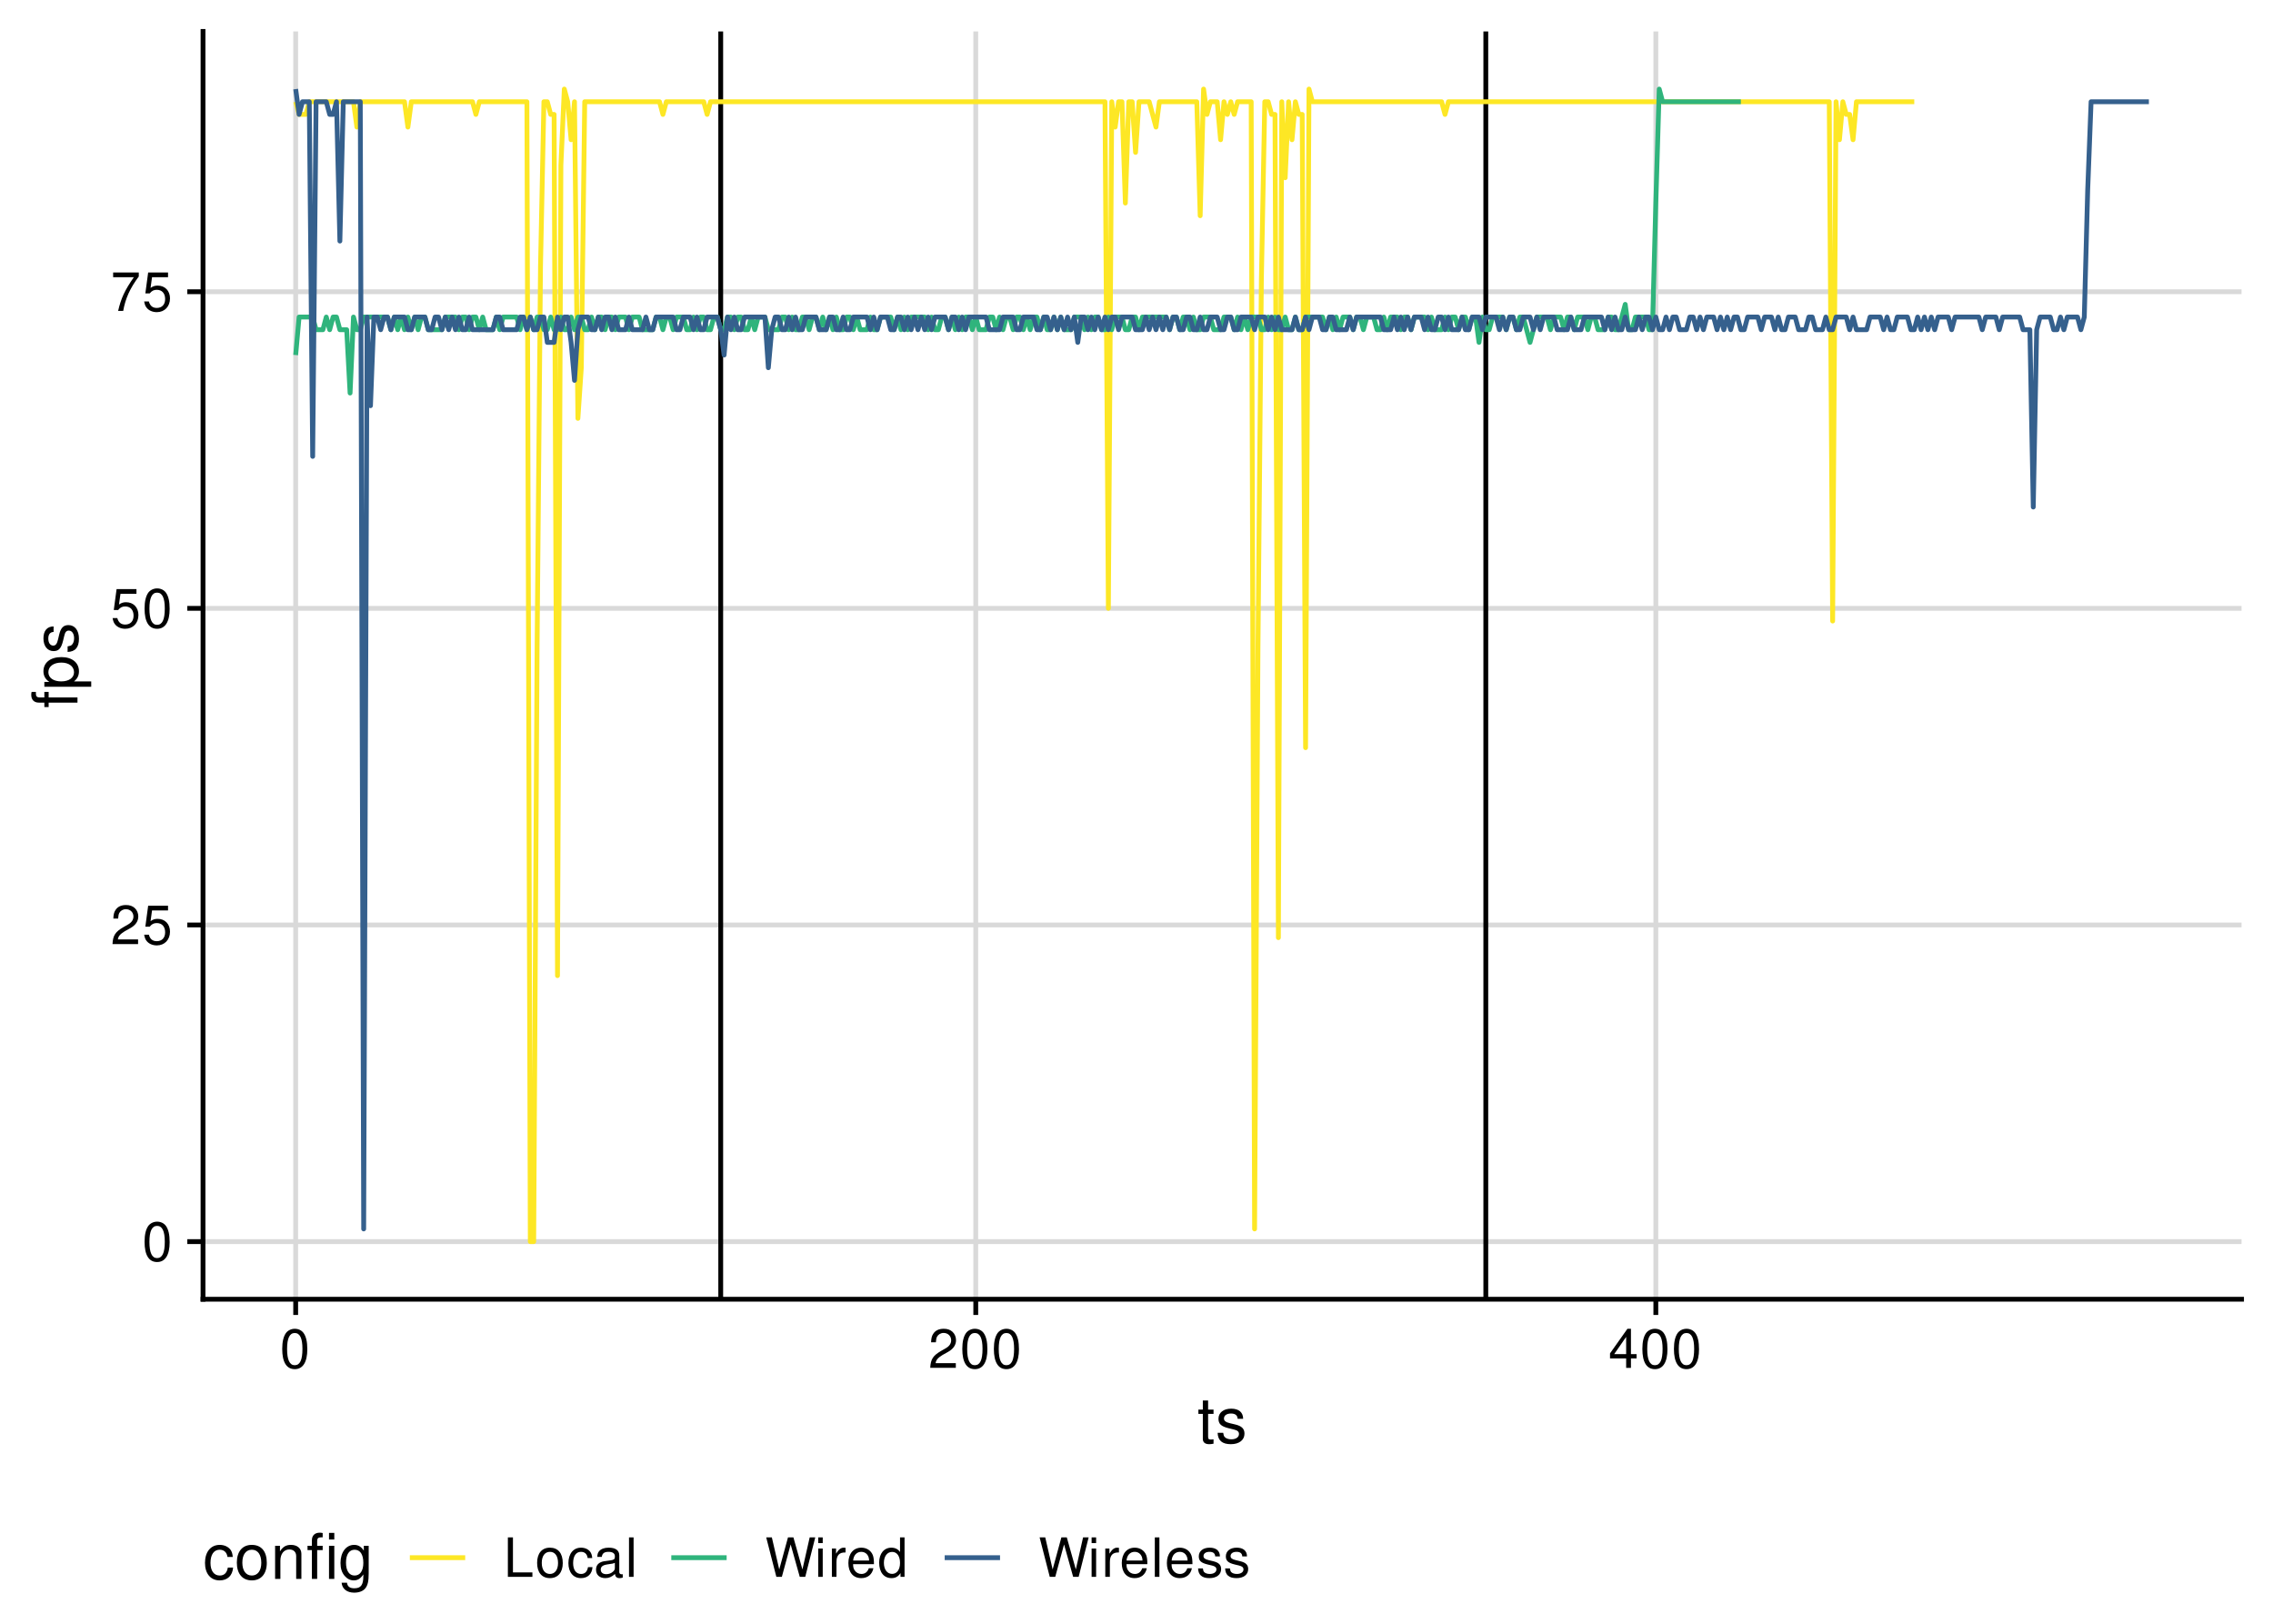 <?xml version="1.0" encoding="UTF-8"?>
<svg xmlns="http://www.w3.org/2000/svg" xmlns:xlink="http://www.w3.org/1999/xlink" width="504pt" height="360pt" viewBox="0 0 504 360" version="1.1">
<defs>
<g>
<symbol overflow="visible" id="glyph0-0">
<path style="stroke:none;" d=""/>
</symbol>
<symbol overflow="visible" id="glyph0-1">
<path style="stroke:none;" d="M 3.297 -8.672 C 2.516 -8.672 1.781 -8.312 1.344 -7.734 C 0.797 -6.953 0.516 -5.812 0.516 -4.203 C 0.516 -1.266 1.469 0.281 3.297 0.281 C 5.094 0.281 6.078 -1.266 6.078 -4.125 C 6.078 -5.812 5.812 -6.938 5.25 -7.734 C 4.812 -8.328 4.109 -8.672 3.297 -8.672 Z M 3.297 -7.734 C 4.438 -7.734 5 -6.578 5 -4.219 C 5 -1.75 4.453 -0.594 3.281 -0.594 C 2.156 -0.594 1.594 -1.797 1.594 -4.188 C 1.594 -6.578 2.156 -7.734 3.297 -7.734 Z M 3.297 -7.734 "/>
</symbol>
<symbol overflow="visible" id="glyph0-2">
<path style="stroke:none;" d="M 6.078 -1.047 L 1.594 -1.047 C 1.703 -1.766 2.094 -2.219 3.125 -2.859 L 4.328 -3.531 C 5.516 -4.188 6.125 -5.078 6.125 -6.141 C 6.125 -6.859 5.844 -7.531 5.344 -8 C 4.844 -8.453 4.219 -8.672 3.406 -8.672 C 2.328 -8.672 1.531 -8.297 1.062 -7.547 C 0.75 -7.094 0.625 -6.547 0.594 -5.672 L 1.656 -5.672 C 1.688 -6.266 1.766 -6.609 1.906 -6.906 C 2.188 -7.422 2.734 -7.75 3.375 -7.75 C 4.328 -7.75 5.047 -7.062 5.047 -6.125 C 5.047 -5.422 4.656 -4.828 3.906 -4.391 L 2.797 -3.75 C 1.016 -2.719 0.5 -1.906 0.406 -0.016 L 6.078 -0.016 Z M 6.078 -1.047 "/>
</symbol>
<symbol overflow="visible" id="glyph0-3">
<path style="stroke:none;" d="M 5.719 -8.516 L 1.312 -8.516 L 0.688 -3.875 L 1.656 -3.875 C 2.141 -4.469 2.562 -4.672 3.234 -4.672 C 4.375 -4.672 5.078 -3.891 5.078 -2.625 C 5.078 -1.406 4.375 -0.656 3.219 -0.656 C 2.297 -0.656 1.734 -1.125 1.469 -2.094 L 0.422 -2.094 C 0.562 -1.391 0.688 -1.062 0.938 -0.75 C 1.422 -0.094 2.281 0.281 3.234 0.281 C 4.953 0.281 6.156 -0.969 6.156 -2.766 C 6.156 -4.453 5.047 -5.609 3.406 -5.609 C 2.812 -5.609 2.328 -5.453 1.844 -5.094 L 2.172 -7.469 L 5.719 -7.469 Z M 5.719 -8.516 "/>
</symbol>
<symbol overflow="visible" id="glyph0-4">
<path style="stroke:none;" d="M 6.234 -8.516 L 0.547 -8.516 L 0.547 -7.469 L 5.141 -7.469 C 3.125 -4.578 2.297 -2.797 1.656 0 L 2.781 0 C 3.25 -2.719 4.312 -5.062 6.234 -7.625 Z M 6.234 -8.516 "/>
</symbol>
<symbol overflow="visible" id="glyph0-5">
<path style="stroke:none;" d="M 3.922 -2.094 L 3.922 0 L 4.984 0 L 4.984 -2.094 L 6.234 -2.094 L 6.234 -3.047 L 4.984 -3.047 L 4.984 -8.672 L 4.203 -8.672 L 0.344 -3.219 L 0.344 -2.094 Z M 3.922 -3.047 L 1.266 -3.047 L 3.922 -6.875 Z M 3.922 -3.047 "/>
</symbol>
<symbol overflow="visible" id="glyph0-6">
<path style="stroke:none;" d="M 2.078 -8.75 L 0.953 -8.75 L 0.953 0 L 6.391 0 L 6.391 -0.984 L 2.078 -0.984 Z M 2.078 -8.75 "/>
</symbol>
<symbol overflow="visible" id="glyph0-7">
<path style="stroke:none;" d="M 3.266 -6.469 C 1.484 -6.469 0.438 -5.203 0.438 -3.094 C 0.438 -0.969 1.484 0.281 3.281 0.281 C 5.047 0.281 6.125 -0.984 6.125 -3.047 C 6.125 -5.234 5.094 -6.469 3.266 -6.469 Z M 3.281 -5.547 C 4.406 -5.547 5.078 -4.625 5.078 -3.062 C 5.078 -1.578 4.375 -0.641 3.281 -0.641 C 2.156 -0.641 1.469 -1.578 1.469 -3.094 C 1.469 -4.625 2.156 -5.547 3.281 -5.547 Z M 3.281 -5.547 "/>
</symbol>
<symbol overflow="visible" id="glyph0-8">
<path style="stroke:none;" d="M 5.656 -4.172 C 5.609 -4.781 5.469 -5.188 5.234 -5.531 C 4.797 -6.125 4.047 -6.469 3.172 -6.469 C 1.469 -6.469 0.375 -5.125 0.375 -3.031 C 0.375 -1.016 1.453 0.281 3.156 0.281 C 4.656 0.281 5.609 -0.625 5.719 -2.156 L 4.719 -2.156 C 4.547 -1.156 4.031 -0.641 3.188 -0.641 C 2.078 -0.641 1.422 -1.547 1.422 -3.031 C 1.422 -4.609 2.062 -5.547 3.156 -5.547 C 4 -5.547 4.531 -5.047 4.641 -4.172 Z M 5.656 -4.172 "/>
</symbol>
<symbol overflow="visible" id="glyph0-9">
<path style="stroke:none;" d="M 6.422 -0.594 C 6.312 -0.562 6.266 -0.562 6.203 -0.562 C 5.859 -0.562 5.656 -0.75 5.656 -1.062 L 5.656 -4.75 C 5.656 -5.875 4.844 -6.469 3.297 -6.469 C 2.375 -6.469 1.641 -6.203 1.219 -5.734 C 0.922 -5.406 0.797 -5.047 0.781 -4.422 L 1.781 -4.422 C 1.875 -5.203 2.328 -5.547 3.266 -5.547 C 4.172 -5.547 4.672 -5.203 4.672 -4.609 L 4.672 -4.344 C 4.656 -3.906 4.438 -3.75 3.625 -3.641 C 2.203 -3.469 1.984 -3.422 1.609 -3.266 C 0.875 -2.953 0.5 -2.406 0.5 -1.578 C 0.5 -0.438 1.297 0.281 2.562 0.281 C 3.359 0.281 4 0 4.703 -0.641 C 4.781 0 5.094 0.281 5.734 0.281 C 5.953 0.281 6.078 0.25 6.422 0.172 Z M 4.672 -1.984 C 4.672 -1.641 4.578 -1.438 4.266 -1.156 C 3.859 -0.797 3.375 -0.594 2.781 -0.594 C 2 -0.594 1.547 -0.969 1.547 -1.609 C 1.547 -2.266 1.984 -2.609 3.062 -2.766 C 4.125 -2.906 4.328 -2.953 4.672 -3.109 Z M 4.672 -1.984 "/>
</symbol>
<symbol overflow="visible" id="glyph0-10">
<path style="stroke:none;" d="M 1.828 -8.75 L 0.812 -8.75 L 0.812 0 L 1.828 0 Z M 1.828 -8.75 "/>
</symbol>
<symbol overflow="visible" id="glyph0-11">
<path style="stroke:none;" d="M 8.922 0 L 11.141 -8.75 L 9.906 -8.75 L 8.297 -1.641 L 6.297 -8.75 L 5.094 -8.75 L 3.156 -1.641 L 1.516 -8.75 L 0.266 -8.75 L 2.516 0 L 3.734 0 L 5.688 -7.188 L 7.703 0 Z M 8.922 0 "/>
</symbol>
<symbol overflow="visible" id="glyph0-12">
<path style="stroke:none;" d="M 1.797 -6.281 L 0.797 -6.281 L 0.797 0 L 1.797 0 Z M 1.797 -8.75 L 0.797 -8.75 L 0.797 -7.484 L 1.797 -7.484 Z M 1.797 -8.75 "/>
</symbol>
<symbol overflow="visible" id="glyph0-13">
<path style="stroke:none;" d="M 0.828 -6.281 L 0.828 0 L 1.844 0 L 1.844 -3.266 C 1.844 -4.781 2.469 -5.453 3.859 -5.406 L 3.859 -6.438 C 3.688 -6.453 3.594 -6.469 3.469 -6.469 C 2.812 -6.469 2.328 -6.078 1.75 -5.141 L 1.75 -6.281 Z M 0.828 -6.281 "/>
</symbol>
<symbol overflow="visible" id="glyph0-14">
<path style="stroke:none;" d="M 6.156 -2.812 C 6.156 -3.766 6.078 -4.344 5.906 -4.812 C 5.5 -5.844 4.531 -6.469 3.359 -6.469 C 1.609 -6.469 0.484 -5.141 0.484 -3.062 C 0.484 -0.984 1.562 0.281 3.344 0.281 C 4.781 0.281 5.766 -0.547 6.031 -1.906 L 5.016 -1.906 C 4.734 -1.078 4.172 -0.641 3.375 -0.641 C 2.734 -0.641 2.203 -0.938 1.859 -1.469 C 1.625 -1.828 1.531 -2.188 1.531 -2.812 Z M 1.547 -3.625 C 1.625 -4.781 2.344 -5.547 3.344 -5.547 C 4.375 -5.547 5.078 -4.75 5.078 -3.625 Z M 1.547 -3.625 "/>
</symbol>
<symbol overflow="visible" id="glyph0-15">
<path style="stroke:none;" d="M 5.938 -8.75 L 4.938 -8.75 L 4.938 -5.5 C 4.531 -6.125 3.859 -6.469 3.016 -6.469 C 1.375 -6.469 0.312 -5.156 0.312 -3.156 C 0.312 -1.031 1.344 0.281 3.047 0.281 C 3.906 0.281 4.516 -0.047 5.047 -0.828 L 5.047 0 L 5.938 0 Z M 3.188 -5.531 C 4.266 -5.531 4.938 -4.578 4.938 -3.078 C 4.938 -1.625 4.25 -0.656 3.188 -0.656 C 2.094 -0.656 1.359 -1.625 1.359 -3.094 C 1.359 -4.562 2.094 -5.531 3.188 -5.531 Z M 3.188 -5.531 "/>
</symbol>
<symbol overflow="visible" id="glyph0-16">
<path style="stroke:none;" d="M 5.25 -4.531 C 5.25 -5.766 4.422 -6.469 2.969 -6.469 C 1.516 -6.469 0.562 -5.719 0.562 -4.547 C 0.562 -3.562 1.062 -3.094 2.562 -2.734 L 3.484 -2.516 C 4.188 -2.344 4.469 -2.094 4.469 -1.641 C 4.469 -1.047 3.875 -0.641 3 -0.641 C 2.453 -0.641 2 -0.797 1.75 -1.062 C 1.594 -1.25 1.531 -1.422 1.469 -1.875 L 0.406 -1.875 C 0.453 -0.422 1.266 0.281 2.922 0.281 C 4.5 0.281 5.516 -0.5 5.516 -1.719 C 5.516 -2.656 4.984 -3.172 3.734 -3.469 L 2.766 -3.703 C 1.953 -3.891 1.609 -4.156 1.609 -4.594 C 1.609 -5.188 2.125 -5.547 2.938 -5.547 C 3.75 -5.547 4.172 -5.203 4.203 -4.531 Z M 5.25 -4.531 "/>
</symbol>
<symbol overflow="visible" id="glyph1-0">
<path style="stroke:none;" d=""/>
</symbol>
<symbol overflow="visible" id="glyph1-1">
<path style="stroke:none;" d="M 3.562 -7.344 L 2.359 -7.344 L 2.359 -9.359 L 1.188 -9.359 L 1.188 -7.344 L 0.203 -7.344 L 0.203 -6.391 L 1.188 -6.391 L 1.188 -0.844 C 1.188 -0.078 1.688 0.328 2.609 0.328 C 2.906 0.328 3.156 0.297 3.562 0.219 L 3.562 -0.75 C 3.391 -0.719 3.234 -0.703 3 -0.703 C 2.484 -0.703 2.359 -0.844 2.359 -1.359 L 2.359 -6.391 L 3.562 -6.391 Z M 3.562 -7.344 "/>
</symbol>
<symbol overflow="visible" id="glyph1-2">
<path style="stroke:none;" d="M 6.125 -5.297 C 6.125 -6.734 5.172 -7.547 3.469 -7.547 C 1.766 -7.547 0.656 -6.656 0.656 -5.312 C 0.656 -4.156 1.25 -3.609 2.984 -3.188 L 4.078 -2.922 C 4.891 -2.734 5.203 -2.438 5.203 -1.922 C 5.203 -1.219 4.516 -0.75 3.5 -0.75 C 2.875 -0.75 2.344 -0.938 2.047 -1.25 C 1.859 -1.453 1.781 -1.672 1.703 -2.188 L 0.469 -2.188 C 0.531 -0.484 1.484 0.328 3.406 0.328 C 5.25 0.328 6.422 -0.594 6.422 -2 C 6.422 -3.094 5.812 -3.703 4.359 -4.047 L 3.234 -4.312 C 2.281 -4.531 1.875 -4.844 1.875 -5.359 C 1.875 -6.047 2.484 -6.469 3.438 -6.469 C 4.375 -6.469 4.875 -6.062 4.906 -5.297 Z M 6.125 -5.297 "/>
</symbol>
<symbol overflow="visible" id="glyph1-3">
<path style="stroke:none;" d="M 6.594 -4.875 C 6.531 -5.594 6.391 -6.047 6.109 -6.453 C 5.594 -7.141 4.719 -7.547 3.703 -7.547 C 1.703 -7.547 0.438 -5.984 0.438 -3.547 C 0.438 -1.172 1.688 0.328 3.688 0.328 C 5.438 0.328 6.531 -0.734 6.672 -2.516 L 5.5 -2.516 C 5.312 -1.344 4.703 -0.75 3.703 -0.75 C 2.422 -0.75 1.656 -1.812 1.656 -3.547 C 1.656 -5.375 2.406 -6.469 3.688 -6.469 C 4.656 -6.469 5.281 -5.891 5.422 -4.875 Z M 6.594 -4.875 "/>
</symbol>
<symbol overflow="visible" id="glyph1-4">
<path style="stroke:none;" d="M 3.812 -7.547 C 1.734 -7.547 0.5 -6.078 0.5 -3.609 C 0.5 -1.141 1.734 0.328 3.828 0.328 C 5.891 0.328 7.141 -1.141 7.141 -3.562 C 7.141 -6.109 5.938 -7.547 3.812 -7.547 Z M 3.828 -6.469 C 5.141 -6.469 5.922 -5.391 5.922 -3.562 C 5.922 -1.828 5.109 -0.75 3.828 -0.75 C 2.516 -0.75 1.719 -1.828 1.719 -3.609 C 1.719 -5.391 2.516 -6.469 3.828 -6.469 Z M 3.828 -6.469 "/>
</symbol>
<symbol overflow="visible" id="glyph1-5">
<path style="stroke:none;" d="M 0.984 -7.344 L 0.984 0 L 2.156 0 L 2.156 -4.047 C 2.156 -5.547 2.938 -6.531 4.141 -6.531 C 5.062 -6.531 5.656 -5.969 5.656 -5.078 L 5.656 0 L 6.812 0 L 6.812 -5.547 C 6.812 -6.766 5.906 -7.547 4.5 -7.547 C 3.406 -7.547 2.703 -7.125 2.062 -6.109 L 2.062 -7.344 Z M 0.984 -7.344 "/>
</symbol>
<symbol overflow="visible" id="glyph1-6">
<path style="stroke:none;" d="M 3.531 -7.344 L 2.312 -7.344 L 2.312 -8.484 C 2.312 -8.969 2.578 -9.219 3.125 -9.219 C 3.219 -9.219 3.266 -9.219 3.531 -9.219 L 3.531 -10.172 C 3.266 -10.234 3.109 -10.25 2.875 -10.25 C 1.797 -10.25 1.141 -9.625 1.141 -8.578 L 1.141 -7.344 L 0.172 -7.344 L 0.172 -6.391 L 1.141 -6.391 L 1.141 0 L 2.312 0 L 2.312 -6.391 L 3.531 -6.391 Z M 6.109 -7.344 L 4.938 -7.344 L 4.938 0 L 6.109 0 Z M 6.109 -10.203 L 4.938 -10.203 L 4.938 -8.734 L 6.109 -8.734 Z M 6.109 -10.203 "/>
</symbol>
<symbol overflow="visible" id="glyph1-7">
<path style="stroke:none;" d="M 5.656 -7.344 L 5.656 -6.266 C 5.062 -7.156 4.422 -7.547 3.5 -7.547 C 1.719 -7.547 0.484 -5.891 0.484 -3.547 C 0.484 -2.312 0.781 -1.406 1.406 -0.672 C 1.953 -0.031 2.656 0.328 3.422 0.328 C 4.297 0.328 4.922 -0.062 5.547 -1 L 5.547 -0.609 C 5.547 1.344 5 2.078 3.547 2.078 C 2.547 2.078 2.031 1.688 1.922 0.844 L 0.734 0.844 C 0.844 2.203 1.922 3.047 3.516 3.047 C 4.594 3.047 5.484 2.703 5.969 2.109 C 6.531 1.422 6.734 0.516 6.734 -1.203 L 6.734 -7.344 Z M 3.609 -6.469 C 4.844 -6.469 5.547 -5.438 5.547 -3.562 C 5.547 -1.797 4.828 -0.75 3.609 -0.75 C 2.406 -0.75 1.703 -1.812 1.703 -3.609 C 1.703 -5.406 2.406 -6.469 3.609 -6.469 Z M 3.609 -6.469 "/>
</symbol>
<symbol overflow="visible" id="glyph2-0">
<path style="stroke:none;" d=""/>
</symbol>
<symbol overflow="visible" id="glyph2-1">
<path style="stroke:none;" d="M -7.344 -3.609 L -7.344 -2.391 L -8.484 -2.391 C -8.969 -2.391 -9.219 -2.656 -9.219 -3.203 C -9.219 -3.297 -9.219 -3.344 -9.219 -3.609 L -10.172 -3.609 C -10.234 -3.344 -10.25 -3.188 -10.25 -2.953 C -10.25 -1.875 -9.625 -1.234 -8.578 -1.234 L -7.344 -1.234 L -7.344 -0.25 L -6.391 -0.25 L -6.391 -1.234 L 0 -1.234 L 0 -2.391 L -6.391 -2.391 L -6.391 -3.609 Z M -7.344 -3.609 "/>
</symbol>
<symbol overflow="visible" id="glyph2-2">
<path style="stroke:none;" d="M 3.047 -0.75 L 3.047 -1.938 L -0.766 -1.938 C -0.016 -2.547 0.328 -3.234 0.328 -4.188 C 0.328 -6.094 -1.203 -7.328 -3.547 -7.328 C -6 -7.328 -7.547 -6.125 -7.547 -4.172 C -7.547 -3.172 -7.094 -2.375 -6.234 -1.828 L -7.344 -1.828 L -7.344 -0.75 Z M -6.453 -3.969 C -6.453 -5.266 -5.312 -6.109 -3.562 -6.109 C -1.906 -6.109 -0.766 -5.25 -0.766 -3.969 C -0.766 -2.734 -1.891 -1.938 -3.609 -1.938 C -5.328 -1.938 -6.453 -2.734 -6.453 -3.969 Z M -6.453 -3.969 "/>
</symbol>
<symbol overflow="visible" id="glyph2-3">
<path style="stroke:none;" d="M -5.297 -6.125 C -6.734 -6.125 -7.547 -5.172 -7.547 -3.469 C -7.547 -1.766 -6.656 -0.656 -5.312 -0.656 C -4.156 -0.656 -3.609 -1.25 -3.188 -2.984 L -2.922 -4.078 C -2.734 -4.891 -2.438 -5.203 -1.922 -5.203 C -1.219 -5.203 -0.75 -4.516 -0.75 -3.5 C -0.75 -2.875 -0.938 -2.344 -1.25 -2.047 C -1.453 -1.859 -1.672 -1.781 -2.188 -1.703 L -2.188 -0.469 C -0.484 -0.531 0.328 -1.484 0.328 -3.406 C 0.328 -5.25 -0.594 -6.422 -2 -6.422 C -3.094 -6.422 -3.703 -5.812 -4.047 -4.359 L -4.312 -3.234 C -4.531 -2.281 -4.844 -1.875 -5.359 -1.875 C -6.047 -1.875 -6.469 -2.484 -6.469 -3.438 C -6.469 -4.375 -6.062 -4.875 -5.297 -4.906 Z M -5.297 -6.125 "/>
</symbol>
</g>
<clipPath id="clip1">
  <path d="M 45.016 274 L 497.023 274 L 497.023 276 L 45.016 276 Z M 45.016 274 "/>
</clipPath>
<clipPath id="clip2">
  <path d="M 45.016 204 L 497.023 204 L 497.023 206 L 45.016 206 Z M 45.016 204 "/>
</clipPath>
<clipPath id="clip3">
  <path d="M 45.016 134 L 497.023 134 L 497.023 136 L 45.016 136 Z M 45.016 134 "/>
</clipPath>
<clipPath id="clip4">
  <path d="M 45.016 64 L 497.023 64 L 497.023 66 L 45.016 66 Z M 45.016 64 "/>
</clipPath>
<clipPath id="clip5">
  <path d="M 65 6.973 L 67 6.973 L 67 288.051 L 65 288.051 Z M 65 6.973 "/>
</clipPath>
<clipPath id="clip6">
  <path d="M 215 6.973 L 217 6.973 L 217 288.051 L 215 288.051 Z M 215 6.973 "/>
</clipPath>
<clipPath id="clip7">
  <path d="M 366 6.973 L 368 6.973 L 368 288.051 L 366 288.051 Z M 366 6.973 "/>
</clipPath>
<clipPath id="clip8">
  <path d="M 159 6.973 L 161 6.973 L 161 288.051 L 159 288.051 Z M 159 6.973 "/>
</clipPath>
<clipPath id="clip9">
  <path d="M 328 6.973 L 330 6.973 L 330 288.051 L 328 288.051 Z M 328 6.973 "/>
</clipPath>
</defs>
<g id="surface37">
<rect x="0" y="0" width="504" height="360" style="fill:rgb(100%,100%,100%);fill-opacity:1;stroke:none;"/>
<g clip-path="url(#clip1)" clip-rule="nonzero">
<path style="fill:none;stroke-width:1.067;stroke-linecap:butt;stroke-linejoin:round;stroke:rgb(85.098%,85.098%,85.098%);stroke-opacity:1;stroke-miterlimit:10;" d="M 45.016 275.277 L 497.027 275.277 "/>
</g>
<g clip-path="url(#clip2)" clip-rule="nonzero">
<path style="fill:none;stroke-width:1.067;stroke-linecap:butt;stroke-linejoin:round;stroke:rgb(85.098%,85.098%,85.098%);stroke-opacity:1;stroke-miterlimit:10;" d="M 45.016 205.078 L 497.027 205.078 "/>
</g>
<g clip-path="url(#clip3)" clip-rule="nonzero">
<path style="fill:none;stroke-width:1.067;stroke-linecap:butt;stroke-linejoin:round;stroke:rgb(85.098%,85.098%,85.098%);stroke-opacity:1;stroke-miterlimit:10;" d="M 45.016 134.879 L 497.027 134.879 "/>
</g>
<g clip-path="url(#clip4)" clip-rule="nonzero">
<path style="fill:none;stroke-width:1.067;stroke-linecap:butt;stroke-linejoin:round;stroke:rgb(85.098%,85.098%,85.098%);stroke-opacity:1;stroke-miterlimit:10;" d="M 45.016 64.68 L 497.027 64.68 "/>
</g>
<g clip-path="url(#clip5)" clip-rule="nonzero">
<path style="fill:none;stroke-width:1.067;stroke-linecap:butt;stroke-linejoin:round;stroke:rgb(85.098%,85.098%,85.098%);stroke-opacity:1;stroke-miterlimit:10;" d="M 65.562 288.055 L 65.562 6.973 "/>
</g>
<g clip-path="url(#clip6)" clip-rule="nonzero">
<path style="fill:none;stroke-width:1.067;stroke-linecap:butt;stroke-linejoin:round;stroke:rgb(85.098%,85.098%,85.098%);stroke-opacity:1;stroke-miterlimit:10;" d="M 216.359 288.055 L 216.359 6.973 "/>
</g>
<g clip-path="url(#clip7)" clip-rule="nonzero">
<path style="fill:none;stroke-width:1.067;stroke-linecap:butt;stroke-linejoin:round;stroke:rgb(85.098%,85.098%,85.098%);stroke-opacity:1;stroke-miterlimit:10;" d="M 367.152 288.055 L 367.152 6.973 "/>
</g>
<g clip-path="url(#clip8)" clip-rule="nonzero">
<path style="fill:none;stroke-width:1.067;stroke-linecap:butt;stroke-linejoin:round;stroke:rgb(0%,0%,0%);stroke-opacity:1;stroke-miterlimit:10;" d="M 159.809 288.055 L 159.809 6.973 "/>
</g>
<g clip-path="url(#clip9)" clip-rule="nonzero">
<path style="fill:none;stroke-width:1.067;stroke-linecap:butt;stroke-linejoin:round;stroke:rgb(0%,0%,0%);stroke-opacity:1;stroke-miterlimit:10;" d="M 329.453 288.055 L 329.453 6.973 "/>
</g>
<path style="fill:none;stroke-width:1.067;stroke-linecap:butt;stroke-linejoin:round;stroke:rgb(99.216%,90.588%,14.51%);stroke-opacity:1;stroke-miterlimit:10;" d="M 65.562 22.559 L 66.316 25.367 L 67.824 25.367 L 68.578 22.559 L 78.379 22.559 L 79.133 28.176 L 79.887 22.559 L 89.691 22.559 L 90.445 28.176 L 91.199 22.559 L 104.77 22.559 L 105.523 25.367 L 106.277 22.559 L 116.832 22.559 L 117.586 275.277 L 118.34 275.277 L 119.094 143.301 L 119.848 59.062 L 120.602 22.559 L 121.355 22.559 L 122.109 25.367 L 122.863 25.367 L 123.617 216.309 L 124.371 36.598 L 125.125 19.75 L 125.879 22.559 L 126.633 30.98 L 127.387 22.559 L 128.141 92.758 L 128.898 81.527 L 129.652 22.559 L 146.238 22.559 L 146.992 25.367 L 147.746 22.559 L 156.039 22.559 L 156.793 25.367 L 157.547 22.559 L 245.008 22.559 L 245.762 134.879 L 246.516 22.559 L 247.27 28.176 L 248.023 22.559 L 248.777 22.559 L 249.531 45.023 L 250.285 22.559 L 251.039 22.559 L 251.793 33.789 L 252.551 22.559 L 254.812 22.559 L 256.32 28.176 L 257.074 22.559 L 265.367 22.559 L 266.121 47.828 L 266.875 19.75 L 267.629 25.367 L 268.383 22.559 L 269.891 22.559 L 270.645 30.98 L 271.398 22.559 L 272.152 25.367 L 272.906 22.559 L 273.66 25.367 L 274.414 22.559 L 277.43 22.559 L 278.184 272.469 L 278.938 143.301 L 279.691 61.871 L 280.445 22.559 L 281.199 22.559 L 281.953 25.367 L 282.707 25.367 L 283.461 207.887 L 284.215 22.559 L 284.969 39.406 L 285.723 22.559 L 286.477 30.98 L 287.23 22.559 L 287.984 25.367 L 288.738 25.367 L 289.492 165.766 L 290.246 19.75 L 291 22.559 L 319.652 22.559 L 320.406 25.367 L 321.16 22.559 L 405.605 22.559 L 406.359 137.688 L 407.113 22.559 L 407.867 30.98 L 408.621 22.559 L 409.375 25.367 L 410.129 25.367 L 410.883 30.98 L 411.637 22.559 L 424.457 22.559 "/>
<path style="fill:none;stroke-width:1.067;stroke-linecap:butt;stroke-linejoin:round;stroke:rgb(18.431%,70.588%,48.627%);stroke-opacity:1;stroke-miterlimit:10;" d="M 65.562 78.719 L 66.316 70.293 L 69.332 70.293 L 70.086 73.102 L 71.594 73.102 L 72.348 70.293 L 73.102 73.102 L 73.855 70.293 L 74.609 70.293 L 75.363 73.102 L 76.871 73.102 L 77.625 87.141 L 78.379 70.293 L 79.133 73.102 L 79.887 73.102 L 80.641 70.293 L 85.918 70.293 L 86.672 73.102 L 87.43 70.293 L 88.184 73.102 L 88.938 70.293 L 89.691 73.102 L 90.445 70.293 L 91.199 73.102 L 91.953 70.293 L 92.707 73.102 L 93.461 70.293 L 94.215 70.293 L 94.969 73.102 L 97.984 73.102 L 98.738 70.293 L 101 70.293 L 101.754 73.102 L 102.508 70.293 L 103.262 70.293 L 104.016 73.102 L 104.77 70.293 L 105.523 70.293 L 106.277 73.102 L 107.031 70.293 L 107.785 73.102 L 109.293 73.102 L 110.047 70.293 L 110.801 73.102 L 111.555 70.293 L 114.57 70.293 L 115.324 73.102 L 116.078 70.293 L 116.832 73.102 L 117.586 70.293 L 118.34 73.102 L 119.094 70.293 L 119.848 70.293 L 120.602 73.102 L 121.355 73.102 L 122.109 70.293 L 122.863 73.102 L 123.617 73.102 L 124.371 70.293 L 125.125 73.102 L 125.879 73.102 L 126.633 70.293 L 127.387 73.102 L 128.141 70.293 L 128.898 70.293 L 129.652 73.102 L 130.406 73.102 L 131.16 70.293 L 131.914 73.102 L 132.668 70.293 L 133.422 70.293 L 134.176 73.102 L 134.93 70.293 L 135.684 70.293 L 136.438 73.102 L 137.191 70.293 L 138.699 70.293 L 139.453 73.102 L 140.207 70.293 L 141.715 70.293 L 142.469 73.102 L 144.73 73.102 L 145.484 70.293 L 146.238 70.293 L 146.992 73.102 L 147.746 70.293 L 148.5 70.293 L 149.254 73.102 L 150.008 70.293 L 151.516 70.293 L 152.27 73.102 L 153.023 73.102 L 153.777 70.293 L 154.531 73.102 L 155.285 70.293 L 156.039 70.293 L 156.793 73.102 L 157.547 73.102 L 158.301 70.293 L 159.055 70.293 L 159.809 73.102 L 160.562 73.102 L 161.316 70.293 L 162.07 70.293 L 162.824 73.102 L 163.578 70.293 L 164.332 70.293 L 165.086 73.102 L 165.84 73.102 L 166.594 70.293 L 167.348 73.102 L 168.102 70.293 L 169.609 70.293 L 170.367 73.102 L 172.629 73.102 L 173.383 70.293 L 174.137 70.293 L 174.891 73.102 L 175.645 70.293 L 176.398 73.102 L 177.152 73.102 L 177.906 70.293 L 178.66 70.293 L 179.414 73.102 L 180.168 70.293 L 180.922 70.293 L 181.676 73.102 L 182.43 70.293 L 183.184 73.102 L 183.938 70.293 L 184.691 73.102 L 185.445 70.293 L 186.199 73.102 L 186.953 73.102 L 187.707 70.293 L 188.461 70.293 L 189.215 73.102 L 189.969 70.293 L 190.723 73.102 L 192.23 73.102 L 192.984 70.293 L 193.738 73.102 L 194.492 73.102 L 195.246 70.293 L 197.508 70.293 L 198.262 73.102 L 199.016 70.293 L 199.77 73.102 L 200.523 70.293 L 201.277 73.102 L 202.031 70.293 L 205.047 70.293 L 205.801 73.102 L 206.555 70.293 L 207.309 73.102 L 208.062 73.102 L 208.816 70.293 L 209.57 70.293 L 210.324 73.102 L 211.082 70.293 L 211.836 73.102 L 212.59 70.293 L 213.344 73.102 L 214.098 70.293 L 214.852 70.293 L 215.605 73.102 L 216.359 70.293 L 217.113 73.102 L 218.621 73.102 L 219.375 70.293 L 220.129 70.293 L 220.883 73.102 L 221.637 70.293 L 222.391 73.102 L 223.145 70.293 L 223.898 70.293 L 224.652 73.102 L 225.406 70.293 L 226.16 70.293 L 226.914 73.102 L 227.668 70.293 L 228.422 73.102 L 229.176 70.293 L 229.93 70.293 L 230.684 73.102 L 231.438 70.293 L 232.191 73.102 L 232.945 73.102 L 233.699 70.293 L 234.453 73.102 L 235.207 70.293 L 235.961 73.102 L 237.469 73.102 L 238.223 70.293 L 239.73 70.293 L 240.484 73.102 L 241.238 70.293 L 241.992 73.102 L 242.746 70.293 L 243.5 70.293 L 244.254 73.102 L 245.008 73.102 L 245.762 70.293 L 246.516 73.102 L 247.27 70.293 L 248.777 70.293 L 249.531 73.102 L 250.285 73.102 L 251.039 70.293 L 251.793 70.293 L 252.551 73.102 L 253.305 70.293 L 258.582 70.293 L 259.336 73.102 L 260.09 70.293 L 260.844 70.293 L 261.598 73.102 L 262.352 70.293 L 263.105 70.293 L 263.859 73.102 L 264.613 70.293 L 265.367 73.102 L 266.121 73.102 L 266.875 70.293 L 268.383 70.293 L 269.137 73.102 L 270.645 73.102 L 271.398 70.293 L 272.906 70.293 L 273.66 73.102 L 274.414 70.293 L 275.168 73.102 L 275.922 70.293 L 276.676 73.102 L 277.43 70.293 L 278.938 70.293 L 279.691 73.102 L 280.445 73.102 L 281.199 70.293 L 281.953 73.102 L 282.707 70.293 L 283.461 73.102 L 284.215 73.102 L 284.969 70.293 L 285.723 73.102 L 286.477 73.102 L 287.23 70.293 L 287.984 73.102 L 288.738 73.102 L 289.492 70.293 L 293.262 70.293 L 294.02 73.102 L 294.773 70.293 L 295.527 73.102 L 296.281 70.293 L 297.035 73.102 L 297.789 70.293 L 299.297 70.293 L 300.051 73.102 L 300.805 70.293 L 301.559 70.293 L 302.312 73.102 L 303.066 70.293 L 304.574 70.293 L 305.328 73.102 L 306.082 73.102 L 306.836 70.293 L 307.59 73.102 L 308.344 70.293 L 309.852 70.293 L 310.605 73.102 L 311.359 70.293 L 312.113 70.293 L 312.867 73.102 L 313.621 70.293 L 315.883 70.293 L 316.637 73.102 L 317.391 70.293 L 318.145 73.102 L 319.652 73.102 L 320.406 70.293 L 321.16 73.102 L 321.914 70.293 L 322.668 70.293 L 323.422 73.102 L 324.176 70.293 L 324.93 70.293 L 325.684 73.102 L 326.438 70.293 L 327.191 70.293 L 327.945 75.91 L 328.699 70.293 L 329.453 73.102 L 330.207 73.102 L 330.961 70.293 L 333.223 70.293 L 333.977 73.102 L 334.734 70.293 L 335.488 70.293 L 336.242 73.102 L 336.996 70.293 L 337.75 70.293 L 339.258 75.91 L 340.766 70.293 L 343.027 70.293 L 343.781 73.102 L 344.535 70.293 L 346.043 70.293 L 346.797 73.102 L 347.551 70.293 L 348.305 70.293 L 349.059 73.102 L 349.812 70.293 L 351.32 70.293 L 352.074 73.102 L 352.828 70.293 L 353.582 70.293 L 354.336 73.102 L 355.844 73.102 L 356.598 70.293 L 357.352 70.293 L 358.105 73.102 L 358.859 73.102 L 360.367 67.484 L 361.121 73.102 L 361.875 73.102 L 362.629 70.293 L 364.891 70.293 L 365.645 73.102 L 366.398 73.102 L 367.152 45.023 L 367.906 19.75 L 368.66 22.559 L 386.004 22.559 "/>
<path style="fill:none;stroke-width:1.067;stroke-linecap:butt;stroke-linejoin:round;stroke:rgb(20.784%,37.647%,55.294%);stroke-opacity:1;stroke-miterlimit:10;" d="M 65.562 19.75 L 66.316 25.367 L 67.07 22.559 L 68.578 22.559 L 69.332 101.184 L 70.086 22.559 L 72.348 22.559 L 73.102 25.367 L 73.855 25.367 L 74.609 22.559 L 75.363 53.445 L 76.117 22.559 L 79.887 22.559 L 80.641 272.469 L 81.395 70.293 L 82.148 89.949 L 82.902 70.293 L 83.656 70.293 L 84.41 73.102 L 85.164 70.293 L 85.918 70.293 L 86.672 73.102 L 87.43 70.293 L 89.691 70.293 L 90.445 73.102 L 91.199 73.102 L 91.953 70.293 L 94.215 70.293 L 94.969 73.102 L 95.723 73.102 L 96.477 70.293 L 97.23 70.293 L 97.984 73.102 L 98.738 70.293 L 99.492 73.102 L 100.246 70.293 L 101 73.102 L 101.754 70.293 L 102.508 73.102 L 103.262 73.102 L 104.016 70.293 L 104.77 73.102 L 109.293 73.102 L 110.047 70.293 L 110.801 70.293 L 111.555 73.102 L 114.57 73.102 L 115.324 70.293 L 116.078 70.293 L 116.832 73.102 L 117.586 70.293 L 118.34 73.102 L 119.094 73.102 L 119.848 70.293 L 120.602 70.293 L 121.355 75.91 L 122.863 75.91 L 123.617 70.293 L 124.371 73.102 L 125.125 70.293 L 125.879 70.293 L 126.633 75.91 L 127.387 84.332 L 128.141 73.102 L 128.898 70.293 L 130.406 70.293 L 131.16 73.102 L 131.914 73.102 L 132.668 70.293 L 133.422 73.102 L 134.176 70.293 L 134.93 70.293 L 135.684 73.102 L 136.438 70.293 L 137.191 73.102 L 138.699 73.102 L 139.453 70.293 L 140.207 73.102 L 142.469 73.102 L 143.223 70.293 L 143.977 73.102 L 144.73 73.102 L 145.484 70.293 L 149.254 70.293 L 150.008 73.102 L 150.762 73.102 L 151.516 70.293 L 153.023 70.293 L 153.777 73.102 L 154.531 70.293 L 155.285 73.102 L 156.039 73.102 L 156.793 70.293 L 159.055 70.293 L 159.809 73.102 L 160.562 78.719 L 161.316 70.293 L 162.07 73.102 L 162.824 70.293 L 163.578 73.102 L 164.332 73.102 L 165.086 70.293 L 169.609 70.293 L 170.367 81.527 L 171.121 73.102 L 171.875 70.293 L 172.629 70.293 L 173.383 73.102 L 174.137 73.102 L 174.891 70.293 L 175.645 73.102 L 176.398 70.293 L 177.152 73.102 L 177.906 73.102 L 178.66 70.293 L 180.922 70.293 L 181.676 73.102 L 183.184 73.102 L 183.938 70.293 L 184.691 70.293 L 185.445 73.102 L 186.199 73.102 L 186.953 70.293 L 187.707 73.102 L 188.461 73.102 L 189.215 70.293 L 192.23 70.293 L 192.984 73.102 L 193.738 70.293 L 194.492 73.102 L 195.246 70.293 L 196.754 70.293 L 197.508 73.102 L 198.262 73.102 L 199.016 70.293 L 199.77 70.293 L 200.523 73.102 L 201.277 70.293 L 202.031 73.102 L 202.785 70.293 L 203.539 73.102 L 204.293 70.293 L 205.047 73.102 L 205.801 70.293 L 206.555 73.102 L 207.309 70.293 L 209.57 70.293 L 210.324 73.102 L 211.082 70.293 L 211.836 70.293 L 212.59 73.102 L 213.344 70.293 L 214.098 73.102 L 214.852 70.293 L 218.621 70.293 L 219.375 73.102 L 221.637 73.102 L 222.391 70.293 L 224.652 70.293 L 225.406 73.102 L 226.16 73.102 L 226.914 70.293 L 229.176 70.293 L 229.93 73.102 L 230.684 73.102 L 231.438 70.293 L 232.191 70.293 L 232.945 73.102 L 233.699 70.293 L 234.453 73.102 L 235.207 70.293 L 235.961 73.102 L 236.715 70.293 L 237.469 73.102 L 238.223 70.293 L 238.977 75.91 L 239.73 70.293 L 240.484 70.293 L 241.238 73.102 L 241.992 70.293 L 242.746 73.102 L 243.5 70.293 L 244.254 73.102 L 245.008 70.293 L 245.762 73.102 L 246.516 70.293 L 247.27 70.293 L 248.023 73.102 L 248.777 70.293 L 251.039 70.293 L 251.793 73.102 L 253.305 73.102 L 254.059 70.293 L 254.812 73.102 L 255.566 70.293 L 256.32 73.102 L 257.074 70.293 L 257.828 73.102 L 258.582 70.293 L 259.336 73.102 L 260.09 70.293 L 260.844 70.293 L 261.598 73.102 L 262.352 73.102 L 263.105 70.293 L 263.859 70.293 L 264.613 73.102 L 265.367 73.102 L 266.121 70.293 L 266.875 73.102 L 267.629 73.102 L 268.383 70.293 L 269.891 70.293 L 270.645 73.102 L 271.398 73.102 L 272.152 70.293 L 272.906 70.293 L 273.66 73.102 L 274.414 73.102 L 275.168 70.293 L 277.43 70.293 L 278.184 73.102 L 278.938 70.293 L 280.445 70.293 L 281.199 73.102 L 281.953 70.293 L 282.707 73.102 L 283.461 70.293 L 284.215 73.102 L 286.477 73.102 L 287.23 70.293 L 287.984 73.102 L 288.738 73.102 L 289.492 70.293 L 290.246 73.102 L 291 70.293 L 292.508 70.293 L 293.262 73.102 L 294.02 73.102 L 294.773 70.293 L 295.527 70.293 L 296.281 73.102 L 298.543 73.102 L 299.297 70.293 L 300.051 73.102 L 300.805 70.293 L 306.082 70.293 L 306.836 73.102 L 308.344 73.102 L 309.098 70.293 L 309.852 73.102 L 310.605 70.293 L 311.359 73.102 L 312.113 70.293 L 312.867 73.102 L 313.621 70.293 L 315.129 70.293 L 315.883 73.102 L 316.637 70.293 L 317.391 73.102 L 318.145 73.102 L 318.898 70.293 L 319.652 70.293 L 320.406 73.102 L 321.16 70.293 L 321.914 73.102 L 323.422 73.102 L 324.176 70.293 L 324.93 73.102 L 325.684 73.102 L 326.438 70.293 L 327.945 70.293 L 328.699 73.102 L 329.453 70.293 L 331.715 70.293 L 332.469 73.102 L 333.223 70.293 L 333.977 73.102 L 334.734 70.293 L 335.488 70.293 L 336.242 73.102 L 336.996 73.102 L 337.75 70.293 L 339.258 70.293 L 340.012 73.102 L 340.766 70.293 L 341.52 73.102 L 342.273 70.293 L 344.535 70.293 L 345.289 73.102 L 347.551 73.102 L 348.305 70.293 L 349.059 73.102 L 350.566 73.102 L 351.32 70.293 L 355.09 70.293 L 355.844 73.102 L 356.598 70.293 L 357.352 73.102 L 358.105 70.293 L 358.859 73.102 L 359.613 73.102 L 360.367 70.293 L 361.121 73.102 L 362.629 73.102 L 363.383 70.293 L 364.137 73.102 L 364.891 70.293 L 365.645 70.293 L 366.398 73.102 L 367.152 70.293 L 367.906 73.102 L 368.66 73.102 L 369.414 70.293 L 370.168 73.102 L 370.922 70.293 L 371.676 70.293 L 372.43 73.102 L 373.938 73.102 L 374.691 70.293 L 375.445 70.293 L 376.203 73.102 L 376.957 70.293 L 377.711 73.102 L 378.465 70.293 L 379.973 70.293 L 380.727 73.102 L 381.48 70.293 L 382.234 73.102 L 382.988 70.293 L 383.742 73.102 L 384.496 70.293 L 385.25 70.293 L 386.004 73.102 L 386.758 73.102 L 387.512 70.293 L 389.773 70.293 L 390.527 73.102 L 391.281 70.293 L 392.789 70.293 L 393.543 73.102 L 394.297 70.293 L 395.051 73.102 L 395.805 73.102 L 396.559 70.293 L 398.066 70.293 L 398.82 73.102 L 400.328 73.102 L 401.082 70.293 L 401.836 70.293 L 402.59 73.102 L 404.098 73.102 L 404.852 70.293 L 405.605 73.102 L 406.359 73.102 L 407.113 70.293 L 409.375 70.293 L 410.129 73.102 L 410.883 70.293 L 411.637 73.102 L 413.898 73.102 L 414.652 70.293 L 416.914 70.293 L 417.672 73.102 L 418.426 70.293 L 419.18 73.102 L 419.934 73.102 L 420.688 70.293 L 422.949 70.293 L 423.703 73.102 L 424.457 73.102 L 425.211 70.293 L 425.965 73.102 L 426.719 70.293 L 427.473 73.102 L 428.227 70.293 L 428.98 73.102 L 429.734 70.293 L 431.996 70.293 L 432.75 73.102 L 433.504 70.293 L 438.781 70.293 L 439.535 73.102 L 440.289 70.293 L 442.551 70.293 L 443.305 73.102 L 444.059 70.293 L 447.828 70.293 L 448.582 73.102 L 450.09 73.102 L 450.844 112.414 L 451.598 73.102 L 452.352 70.293 L 454.613 70.293 L 455.367 73.102 L 456.121 73.102 L 456.875 70.293 L 457.629 73.102 L 458.387 70.293 L 460.648 70.293 L 461.402 73.102 L 462.156 70.293 L 462.91 42.215 L 463.664 22.559 L 476.48 22.559 "/>
<path style="fill:none;stroke-width:1.067;stroke-linecap:square;stroke-linejoin:round;stroke:rgb(0%,0%,0%);stroke-opacity:1;stroke-miterlimit:10;" d="M 45.016 288.055 L 45.016 6.973 "/>
<g style="fill:rgb(0%,0%,0%);fill-opacity:1;">
  <use xlink:href="#glyph0-1" x="31.539" y="279.525"/>
</g>
<g style="fill:rgb(0%,0%,0%);fill-opacity:1;">
  <use xlink:href="#glyph0-2" x="24.539" y="209.326"/>
  <use xlink:href="#glyph0-3" x="31.539" y="209.326"/>
</g>
<g style="fill:rgb(0%,0%,0%);fill-opacity:1;">
  <use xlink:href="#glyph0-3" x="24.539" y="139.127"/>
  <use xlink:href="#glyph0-1" x="31.539" y="139.127"/>
</g>
<g style="fill:rgb(0%,0%,0%);fill-opacity:1;">
  <use xlink:href="#glyph0-4" x="24.539" y="68.928"/>
  <use xlink:href="#glyph0-3" x="31.539" y="68.928"/>
</g>
<path style="fill:none;stroke-width:1.067;stroke-linecap:butt;stroke-linejoin:round;stroke:rgb(0%,0%,0%);stroke-opacity:1;stroke-miterlimit:10;" d="M 41.531 275.277 L 45.016 275.277 "/>
<path style="fill:none;stroke-width:1.067;stroke-linecap:butt;stroke-linejoin:round;stroke:rgb(0%,0%,0%);stroke-opacity:1;stroke-miterlimit:10;" d="M 41.531 205.078 L 45.016 205.078 "/>
<path style="fill:none;stroke-width:1.067;stroke-linecap:butt;stroke-linejoin:round;stroke:rgb(0%,0%,0%);stroke-opacity:1;stroke-miterlimit:10;" d="M 41.531 134.879 L 45.016 134.879 "/>
<path style="fill:none;stroke-width:1.067;stroke-linecap:butt;stroke-linejoin:round;stroke:rgb(0%,0%,0%);stroke-opacity:1;stroke-miterlimit:10;" d="M 41.531 64.68 L 45.016 64.68 "/>
<path style="fill:none;stroke-width:1.067;stroke-linecap:square;stroke-linejoin:round;stroke:rgb(0%,0%,0%);stroke-opacity:1;stroke-miterlimit:10;" d="M 45.016 288.055 L 497.027 288.055 "/>
<path style="fill:none;stroke-width:1.067;stroke-linecap:butt;stroke-linejoin:round;stroke:rgb(0%,0%,0%);stroke-opacity:1;stroke-miterlimit:10;" d="M 65.562 291.539 L 65.562 288.055 "/>
<path style="fill:none;stroke-width:1.067;stroke-linecap:butt;stroke-linejoin:round;stroke:rgb(0%,0%,0%);stroke-opacity:1;stroke-miterlimit:10;" d="M 216.359 291.539 L 216.359 288.055 "/>
<path style="fill:none;stroke-width:1.067;stroke-linecap:butt;stroke-linejoin:round;stroke:rgb(0%,0%,0%);stroke-opacity:1;stroke-miterlimit:10;" d="M 367.152 291.539 L 367.152 288.055 "/>
<g style="fill:rgb(0%,0%,0%);fill-opacity:1;">
  <use xlink:href="#glyph0-1" x="62.062" y="303.275"/>
</g>
<g style="fill:rgb(0%,0%,0%);fill-opacity:1;">
  <use xlink:href="#glyph0-2" x="205.859" y="303.275"/>
  <use xlink:href="#glyph0-1" x="212.859" y="303.275"/>
  <use xlink:href="#glyph0-1" x="219.859" y="303.275"/>
</g>
<g style="fill:rgb(0%,0%,0%);fill-opacity:1;">
  <use xlink:href="#glyph0-5" x="356.652" y="303.275"/>
  <use xlink:href="#glyph0-1" x="363.652" y="303.275"/>
  <use xlink:href="#glyph0-1" x="370.652" y="303.275"/>
</g>
<g style="fill:rgb(0%,0%,0%);fill-opacity:1;">
  <use xlink:href="#glyph1-1" x="265.52" y="319.862"/>
  <use xlink:href="#glyph1-2" x="269.52" y="319.862"/>
</g>
<g style="fill:rgb(0%,0%,0%);fill-opacity:1;">
  <use xlink:href="#glyph2-1" x="17.179" y="157.012"/>
  <use xlink:href="#glyph2-2" x="17.179" y="153.012"/>
  <use xlink:href="#glyph2-3" x="17.179" y="145.012"/>
</g>
<g style="fill:rgb(0%,0%,0%);fill-opacity:1;">
  <use xlink:href="#glyph1-3" x="45.016" y="350.062"/>
  <use xlink:href="#glyph1-4" x="52.016" y="350.062"/>
  <use xlink:href="#glyph1-5" x="60.016" y="350.062"/>
  <use xlink:href="#glyph1-6" x="68.016" y="350.062"/>
  <use xlink:href="#glyph1-7" x="75.016" y="350.062"/>
</g>
<path style="fill:none;stroke-width:1.067;stroke-linecap:butt;stroke-linejoin:round;stroke:rgb(99.216%,90.588%,14.51%);stroke-opacity:1;stroke-miterlimit:10;" d="M 90.875 345.355 L 103.152 345.355 "/>
<path style="fill:none;stroke-width:1.067;stroke-linecap:butt;stroke-linejoin:round;stroke:rgb(18.431%,70.588%,48.627%);stroke-opacity:1;stroke-miterlimit:10;" d="M 148.848 345.355 L 161.121 345.355 "/>
<path style="fill:none;stroke-width:1.067;stroke-linecap:butt;stroke-linejoin:round;stroke:rgb(20.784%,37.647%,55.294%);stroke-opacity:1;stroke-miterlimit:10;" d="M 209.469 345.355 L 221.742 345.355 "/>
<g style="fill:rgb(0%,0%,0%);fill-opacity:1;">
  <use xlink:href="#glyph0-6" x="111.66" y="349.604"/>
  <use xlink:href="#glyph0-7" x="118.66" y="349.604"/>
  <use xlink:href="#glyph0-8" x="125.66" y="349.604"/>
  <use xlink:href="#glyph0-9" x="131.66" y="349.604"/>
  <use xlink:href="#glyph0-10" x="138.66" y="349.604"/>
</g>
<g style="fill:rgb(0%,0%,0%);fill-opacity:1;">
  <use xlink:href="#glyph0-11" x="169.629" y="349.604"/>
  <use xlink:href="#glyph0-12" x="180.629" y="349.604"/>
  <use xlink:href="#glyph0-13" x="183.629" y="349.604"/>
  <use xlink:href="#glyph0-14" x="187.629" y="349.604"/>
  <use xlink:href="#glyph0-15" x="194.629" y="349.604"/>
</g>
<g style="fill:rgb(0%,0%,0%);fill-opacity:1;">
  <use xlink:href="#glyph0-11" x="230.25" y="349.604"/>
  <use xlink:href="#glyph0-12" x="241.25" y="349.604"/>
  <use xlink:href="#glyph0-13" x="244.25" y="349.604"/>
  <use xlink:href="#glyph0-14" x="248.25" y="349.604"/>
  <use xlink:href="#glyph0-10" x="255.25" y="349.604"/>
  <use xlink:href="#glyph0-14" x="258.25" y="349.604"/>
  <use xlink:href="#glyph0-16" x="265.25" y="349.604"/>
  <use xlink:href="#glyph0-16" x="271.25" y="349.604"/>
</g>
</g>
</svg>
